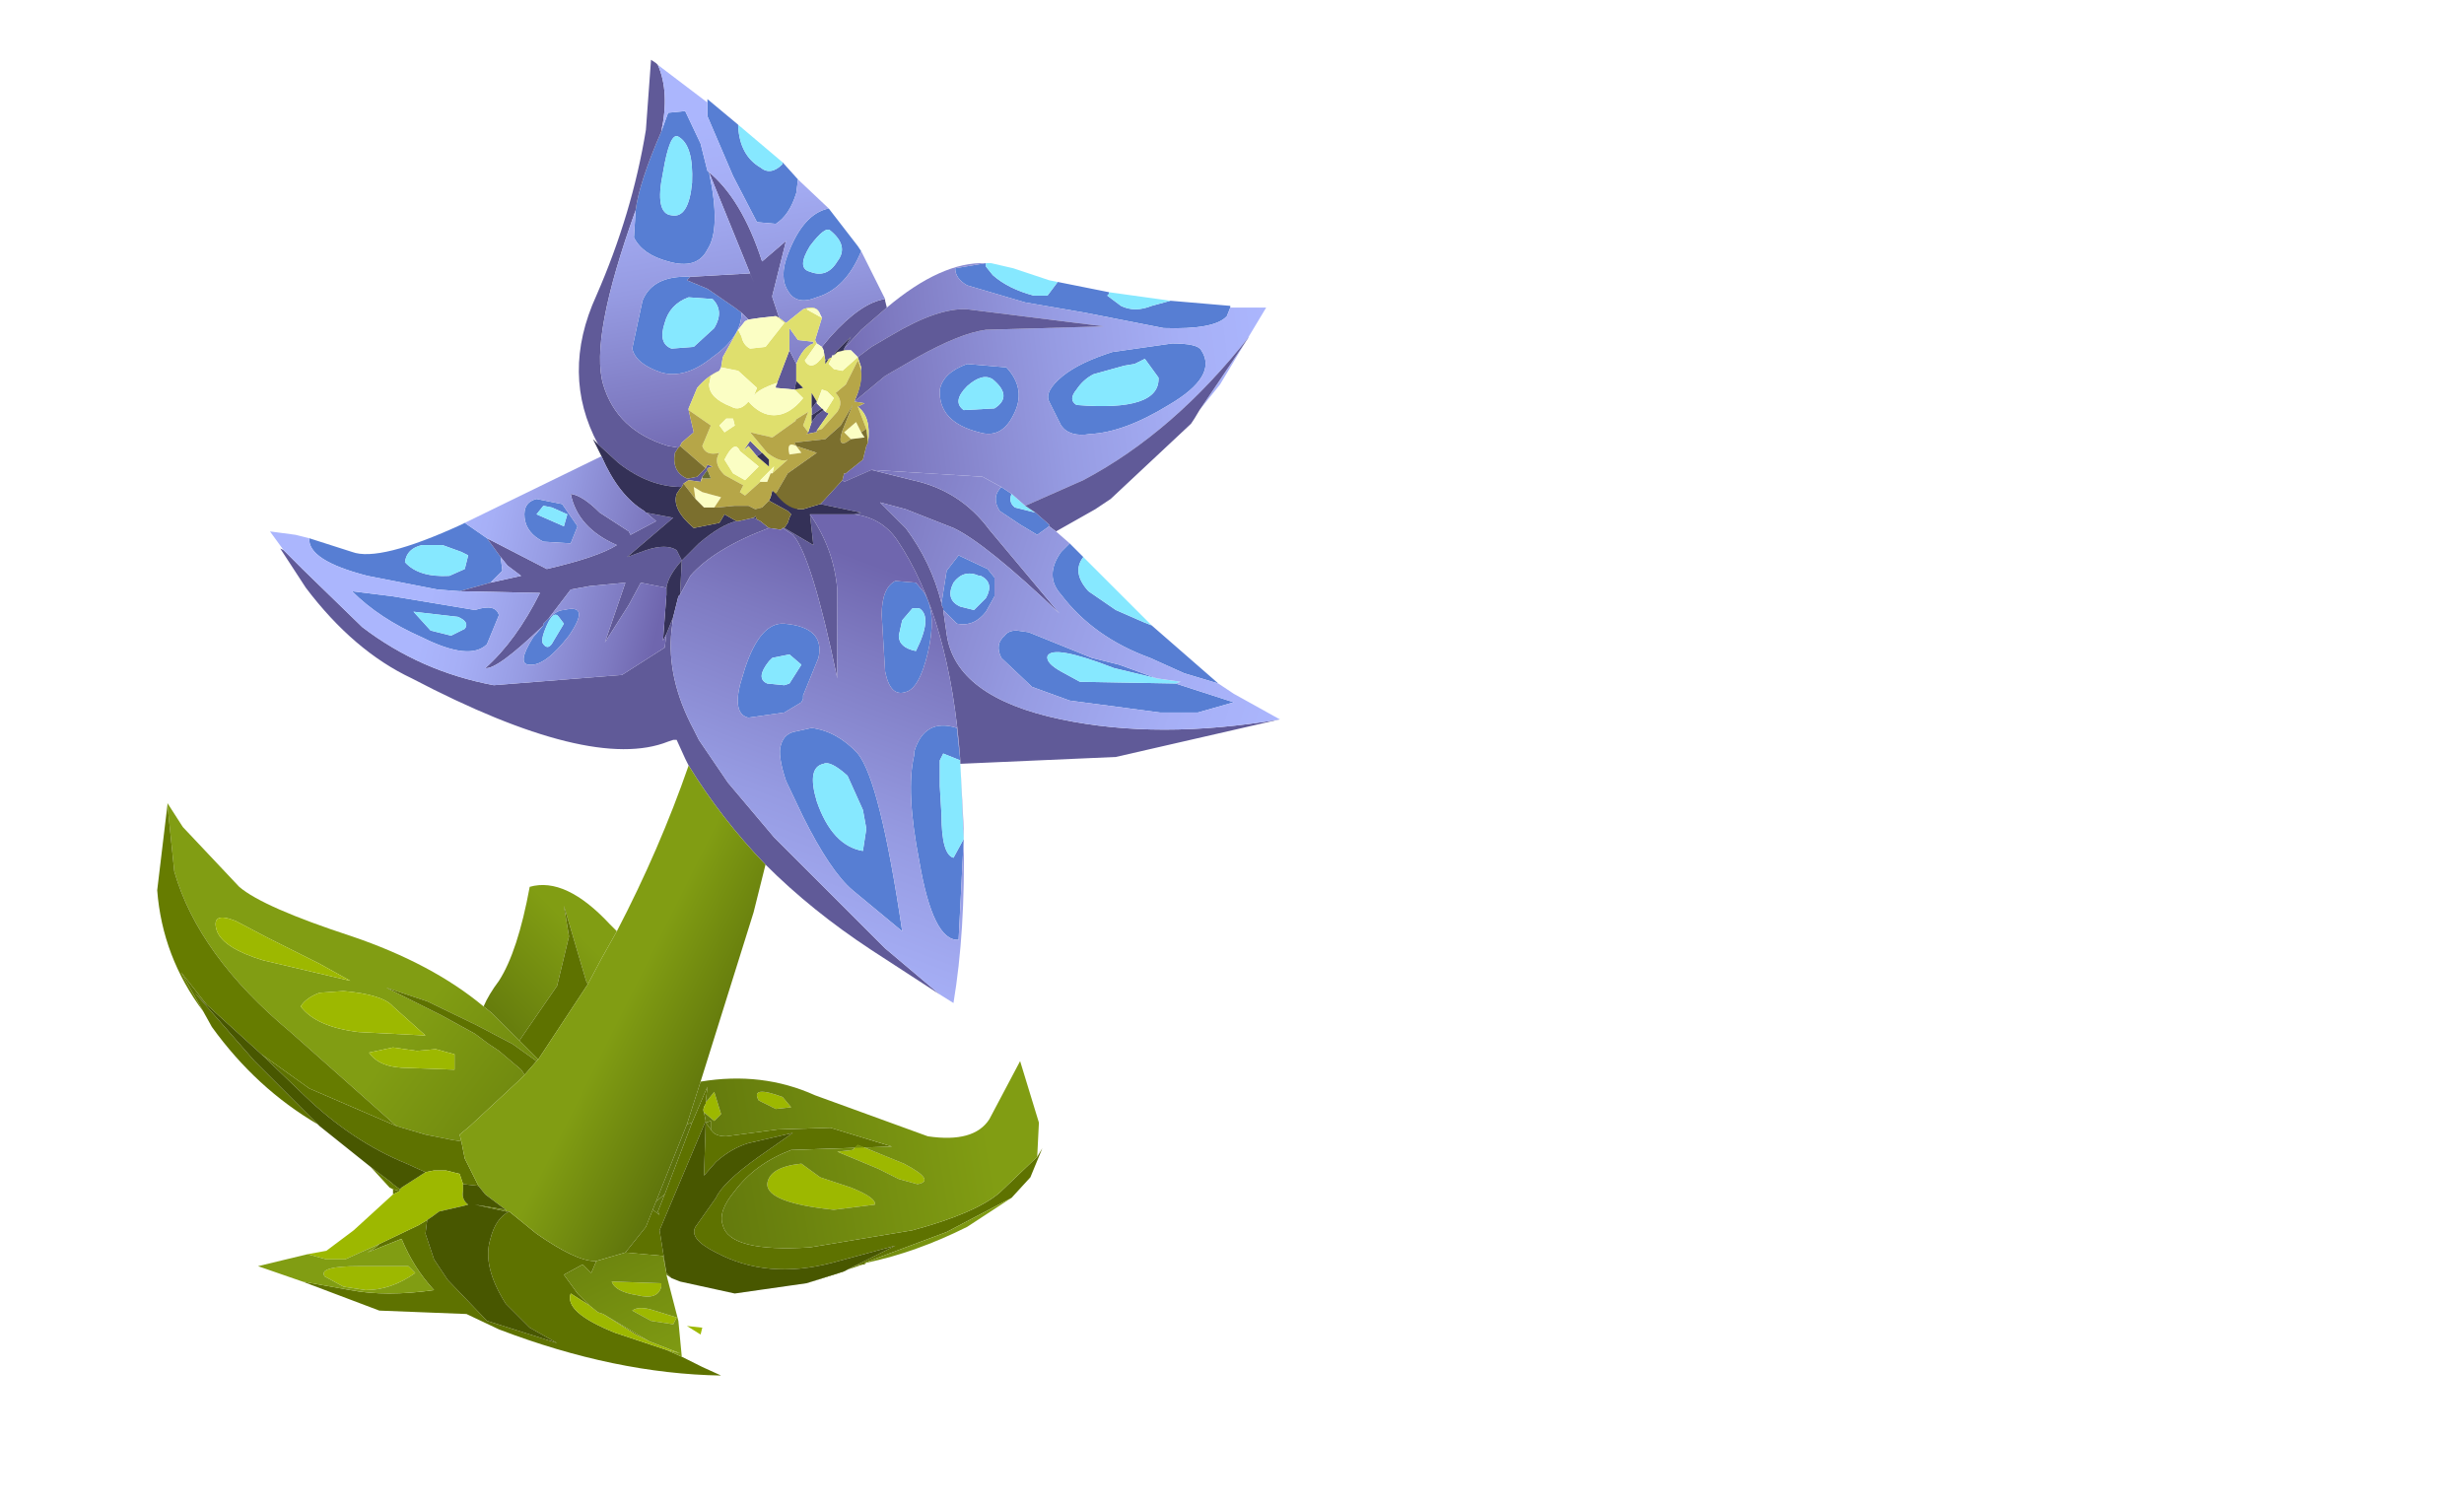 <?xml version="1.0" encoding="UTF-8" standalone="no"?>
<svg xmlns:xlink="http://www.w3.org/1999/xlink" height="44.05px" width="72.1px" xmlns="http://www.w3.org/2000/svg">
  <g transform="matrix(1.0, 0.0, 0.0, 1.0, 0.0, 0.0)">
    <use height="42.0" transform="matrix(1.0, 0.0, 0.0, 1.0, 0.0, 0.0)" width="42.0" xlink:href="#shape0"/>
  </g>
  <defs>
    <g id="shape0" transform="matrix(1.0, 0.0, 0.0, 1.0, 0.0, 0.0)">
      <path d="M32.45 8.55 L32.45 8.6 32.4 8.65 32.8 8.95 Q33.2 9.15 33.7 8.95 L34.25 8.8 36.0 8.95 36.0 9.0 35.9 9.25 Q35.55 9.65 34.05 9.6 L31.75 9.15 30.0 8.85 28.3 8.35 Q27.95 8.15 27.95 7.85 L28.85 7.7 28.85 7.8 29.05 8.05 Q29.5 8.45 30.25 8.65 L30.65 8.65 30.95 8.25 32.45 8.55 M32.0 10.95 Q31.7 11.1 31.5 11.4 31.25 11.7 31.5 11.85 33.95 12.05 33.9 11.05 L33.5 10.5 33.2 10.65 32.9 10.7 32.0 10.95 M31.1 11.0 Q31.6 10.6 32.55 10.3 L34.3 10.05 Q35.05 10.05 35.15 10.25 35.65 11.0 34.2 11.85 32.9 12.65 31.9 12.7 31.3 12.8 31.05 12.45 L30.7 11.75 Q30.55 11.45 31.1 11.0 M30.3 15.0 L30.7 15.35 30.7 15.4 30.35 15.65 29.85 15.35 29.25 14.95 Q29.0 14.55 29.3 14.25 L29.6 14.45 Q29.5 14.7 29.7 14.85 L30.3 15.0 M31.3 15.9 L31.7 16.3 Q31.35 16.75 31.85 17.3 L32.65 17.85 33.45 18.2 33.7 18.3 35.65 20.0 34.65 19.7 33.65 19.25 Q32.0 18.65 31.05 17.4 30.55 16.85 31.05 16.15 L31.3 15.9 M9.05 15.75 L10.3 16.15 Q11.1 16.45 13.5 15.35 L13.6 15.3 14.25 15.75 14.65 16.3 14.7 16.7 14.35 17.05 13.45 17.3 12.8 17.25 10.75 16.85 Q9.0 16.4 9.05 15.75 M20.7 3.0 L20.7 2.9 21.6 3.65 21.6 3.7 Q21.65 4.55 22.25 4.9 22.55 5.15 22.9 4.8 L22.9 4.75 23.35 5.25 23.3 5.65 Q23.1 6.3 22.7 6.55 L22.15 6.5 21.45 5.15 20.7 3.4 20.7 3.0 M24.25 6.1 L25.1 7.2 25.2 7.35 Q24.75 8.45 23.9 8.7 23.3 8.95 23.05 8.5 22.8 8.1 23.05 7.45 23.5 6.25 24.25 6.1 M20.7 5.0 L20.75 5.05 Q21.1 6.7 20.7 7.3 20.4 7.9 19.55 7.65 18.8 7.45 18.55 6.95 L18.6 6.15 Q18.7 5.35 19.35 3.85 L19.55 3.3 20.05 3.25 20.5 4.2 20.7 5.0 M20.2 8.1 L20.1 8.2 20.7 8.45 21.5 9.0 21.7 9.15 Q21.7 9.85 20.85 10.45 20.05 11.1 19.35 10.9 18.6 10.65 18.5 10.2 L18.8 8.8 Q19.1 8.05 20.2 8.1 M24.5 7.65 Q24.85 7.2 24.3 6.75 24.15 6.6 23.7 7.2 23.3 7.85 23.7 7.95 24.2 8.15 24.5 7.65 M20.3 10.15 L20.9 9.6 Q21.2 9.1 20.85 8.75 L20.15 8.7 Q19.6 8.9 19.45 9.45 19.25 10.05 19.65 10.2 L20.3 10.15 M29.45 10.75 Q30.05 11.4 29.65 12.15 29.3 12.85 28.65 12.65 27.45 12.35 27.5 11.4 27.6 10.9 28.3 10.65 L29.45 10.75 M28.3 11.3 Q27.85 11.75 28.2 12.0 L29.1 11.95 Q29.65 11.6 29.05 11.1 28.75 10.9 28.3 11.3 M27.05 17.35 L27.1 17.45 Q27.4 18.05 27.15 19.1 26.9 20.15 26.5 20.25 26.05 20.4 25.9 19.65 L25.8 18.0 Q25.8 17.2 26.2 17.0 L26.8 17.05 27.05 17.35 M27.6 17.85 L27.6 17.8 27.55 17.7 27.55 17.65 27.7 16.7 28.05 16.25 28.9 16.65 29.1 16.9 29.1 17.45 28.85 17.9 Q28.5 18.35 28.0 18.25 L27.6 17.85 M28.7 16.85 L28.65 16.85 Q28.2 16.65 27.9 17.05 27.65 17.55 28.1 17.75 L28.5 17.85 28.85 17.5 Q29.1 17.05 28.7 16.85 M26.9 17.8 L26.7 17.8 26.4 18.15 26.3 18.6 Q26.3 18.95 26.8 19.05 27.3 18.05 26.9 17.8 M34.4 20.0 L36.1 20.55 35.05 20.85 33.95 20.85 31.3 20.5 30.2 20.1 29.3 19.25 Q29.1 18.85 29.4 18.6 29.5 18.45 29.75 18.45 L30.1 18.5 31.95 19.25 32.75 19.45 33.85 19.85 32.6 19.55 Q30.8 18.85 30.65 19.2 30.6 19.4 31.05 19.65 L31.6 19.95 34.4 20.0 M22.95 20.05 L23.1 20.0 23.45 19.45 23.1 19.15 22.6 19.25 22.5 19.35 Q22.1 19.85 22.45 20.0 L22.95 20.05 M23.5 20.35 L23.5 20.45 23.45 20.55 22.95 20.85 21.9 21.0 Q21.45 20.9 21.65 20.05 L21.8 19.55 Q22.25 18.2 22.95 18.25 24.15 18.35 23.95 19.25 L23.5 20.35 M23.3 21.4 L23.75 21.3 Q24.5 21.4 25.1 22.05 25.75 22.85 26.4 27.25 L24.95 26.05 Q24.3 25.5 23.5 23.9 L23.0 22.85 Q22.75 22.1 22.85 21.8 22.95 21.45 23.3 21.4 M28.1 22.25 L27.6 22.05 27.5 22.25 27.5 23.0 27.55 23.85 Q27.55 25.0 27.9 25.1 L28.2 24.55 28.05 27.5 Q27.3 27.55 26.9 25.2 26.5 23.15 26.75 22.1 L26.75 22.0 Q27.05 21.0 28.0 21.3 L28.1 22.25 M25.25 23.7 L24.8 22.7 Q24.3 22.25 24.1 22.35 23.6 22.45 23.9 23.45 24.35 24.75 25.25 24.9 L25.35 24.25 25.25 23.7 M19.85 4.0 Q19.6 3.85 19.4 5.05 19.15 6.25 19.65 6.3 20.15 6.4 20.25 5.35 20.3 4.25 19.85 4.0 M15.9 18.3 L15.9 18.25 16.05 18.1 Q16.3 17.85 16.5 17.85 17.3 17.65 16.65 18.6 15.95 19.5 15.5 19.45 15.1 19.45 15.6 18.65 L15.9 18.3 M15.9 14.8 L15.7 15.05 16.5 15.4 16.6 15.05 16.15 14.85 15.9 14.8 M15.35 15.15 Q15.3 14.7 15.7 14.6 L16.45 14.75 16.9 15.4 16.7 15.9 15.9 15.85 Q15.4 15.6 15.35 15.15 M16.35 18.05 Q16.2 17.85 16.0 18.3 15.8 18.75 15.9 18.85 16.05 19.05 16.2 18.75 L16.5 18.25 16.35 18.05 M12.1 17.9 L12.6 18.45 13.2 18.6 13.6 18.4 Q13.75 18.2 13.4 18.05 L12.1 17.9 M12.35 15.95 Q11.9 16.05 11.85 16.45 12.25 16.9 13.15 16.85 L13.6 16.65 13.7 16.25 13.5 16.15 12.95 15.95 12.35 15.95 M10.3 17.3 L11.5 17.45 13.9 17.85 Q14.5 17.65 14.6 18.0 L14.25 18.85 Q13.75 19.35 12.35 18.65 11.1 18.1 10.3 17.3" fill="#577ed3" fill-rule="evenodd" stroke="none"/>
      <path d="M34.25 8.8 L33.7 8.95 Q33.2 9.15 32.8 8.95 L32.4 8.65 32.45 8.6 32.45 8.55 34.25 8.8 M30.95 8.25 L30.65 8.65 30.25 8.65 Q29.5 8.45 29.05 8.05 L28.85 7.8 28.85 7.7 29.0 7.7 29.65 7.85 30.7 8.2 30.95 8.25 M32.0 10.95 L32.9 10.7 33.2 10.65 33.5 10.5 33.9 11.05 Q33.95 12.05 31.5 11.85 31.25 11.7 31.5 11.4 31.7 11.1 32.0 10.95 M30.0 14.8 L30.3 15.0 29.7 14.85 Q29.5 14.7 29.6 14.45 L30.0 14.8 M31.7 16.3 L33.7 18.3 33.45 18.2 32.65 17.85 31.85 17.3 Q31.35 16.75 31.7 16.3 M21.6 3.65 L22.9 4.75 22.9 4.8 Q22.55 5.15 22.25 4.9 21.65 4.55 21.6 3.7 L21.6 3.65 M24.5 7.65 Q24.2 8.15 23.7 7.95 23.3 7.85 23.7 7.2 24.15 6.6 24.3 6.75 24.85 7.2 24.5 7.65 M20.3 10.15 L19.65 10.2 Q19.25 10.05 19.45 9.45 19.6 8.9 20.15 8.7 L20.85 8.75 Q21.2 9.1 20.9 9.6 L20.3 10.15 M28.3 11.3 Q28.75 10.9 29.05 11.1 29.65 11.6 29.1 11.95 L28.2 12.0 Q27.85 11.75 28.3 11.3 M26.9 17.8 Q27.3 18.05 26.8 19.05 26.3 18.95 26.3 18.6 L26.4 18.15 26.7 17.8 26.9 17.8 M28.7 16.85 Q29.1 17.05 28.85 17.5 L28.5 17.85 28.1 17.75 Q27.65 17.55 27.9 17.05 28.2 16.65 28.65 16.85 L28.7 16.85 M34.4 20.0 L31.6 19.95 31.05 19.65 Q30.6 19.4 30.65 19.2 30.8 18.85 32.6 19.55 L33.85 19.85 34.55 19.95 34.4 20.0 M22.95 20.05 L22.45 20.0 Q22.1 19.85 22.5 19.35 L22.6 19.25 23.1 19.15 23.45 19.45 23.1 20.0 22.95 20.05 M25.25 23.7 L25.35 24.25 25.25 24.9 Q24.35 24.75 23.9 23.45 23.6 22.45 24.1 22.35 24.3 22.25 24.8 22.7 L25.25 23.7 M28.2 24.55 L27.9 25.1 Q27.55 25.0 27.55 23.85 L27.5 23.0 27.5 22.25 27.6 22.05 28.1 22.25 28.1 22.35 28.2 24.55 M19.85 4.0 Q20.3 4.25 20.25 5.35 20.15 6.4 19.65 6.3 19.15 6.25 19.4 5.05 19.6 3.85 19.85 4.0 M15.9 14.8 L16.15 14.85 16.6 15.05 16.5 15.4 15.7 15.05 15.9 14.8 M16.35 18.05 L16.5 18.25 16.2 18.75 Q16.05 19.05 15.9 18.85 15.8 18.75 16.0 18.3 16.2 17.85 16.35 18.05 M12.35 15.95 L12.95 15.95 13.5 16.15 13.7 16.25 13.6 16.65 13.15 16.85 Q12.25 16.9 11.85 16.45 11.9 16.05 12.35 15.95 M12.1 17.9 L13.4 18.05 Q13.75 18.2 13.6 18.4 L13.2 18.6 12.6 18.45 12.1 17.9" fill="#86e8ff" fill-rule="evenodd" stroke="none"/>
      <path d="M28.85 7.7 L27.95 7.85 Q27.95 8.15 28.3 8.35 L30.0 8.85 31.75 9.15 34.05 9.6 Q35.55 9.65 35.9 9.25 L36.0 9.0 37.05 9.0 35.7 11.25 35.1 12.0 36.55 9.85 Q34.35 12.65 31.7 14.05 L30.0 14.8 29.6 14.45 29.3 14.25 28.75 13.95 25.5 13.75 24.7 14.1 24.65 14.05 24.7 13.85 24.75 13.85 25.25 13.45 25.35 13.05 25.4 12.95 Q25.5 12.2 25.1 11.9 L25.3 11.8 25.0 11.75 25.9 11.0 26.85 10.45 Q28.1 9.75 28.85 9.65 L32.3 9.55 28.3 9.05 Q27.45 9.0 26.1 9.8 L25.5 10.15 25.1 10.45 24.9 10.25 24.8 10.25 24.7 10.25 24.7 10.2 25.2 9.65 25.95 9.0 Q27.55 7.65 28.85 7.7 M31.1 11.0 Q30.55 11.45 30.7 11.75 L31.05 12.45 Q31.3 12.8 31.9 12.7 32.9 12.65 34.2 11.85 35.65 11.0 35.15 10.25 35.05 10.05 34.3 10.05 L32.55 10.3 Q31.6 10.6 31.1 11.0 M29.45 10.75 L28.3 10.65 Q27.6 10.9 27.5 11.4 27.45 12.35 28.65 12.65 29.3 12.85 29.65 12.15 30.05 11.4 29.45 10.75" fill="url(#gradient0)" fill-rule="evenodd" stroke="none"/>
      <path d="M35.1 12.0 L34.95 12.25 34.85 12.4 32.5 14.6 32.05 14.9 30.9 15.55 30.7 15.4 30.7 15.35 30.3 15.0 30.0 14.8 31.7 14.05 Q34.35 12.65 36.55 9.85 L35.1 12.0 M37.45 21.05 L32.65 22.15 28.1 22.35 28.1 22.25 Q27.8 18.1 26.25 15.8 25.8 15.15 25.0 15.05 L25.2 15.0 24.0 14.75 24.1 14.65 24.65 14.05 24.7 14.1 25.5 13.75 26.7 14.05 Q28.1 14.35 28.95 15.5 L31.0 17.95 Q28.85 15.9 27.9 15.45 L26.5 14.9 25.75 14.7 26.5 15.45 Q27.25 16.45 27.55 17.65 L27.55 17.7 27.6 17.8 27.6 17.85 27.7 18.55 Q27.95 20.4 31.05 21.05 33.9 21.65 37.45 21.05 M27.5 29.1 L25.5 27.8 Q23.75 26.65 22.4 25.3 21.1 23.95 20.15 22.4 L20.1 22.3 20.05 22.2 19.8 21.65 19.7 21.65 19.55 21.7 Q17.3 22.6 12.05 19.85 10.35 19.05 8.95 17.2 L8.2 16.05 8.3 16.1 8.85 16.65 10.6 18.35 Q12.3 19.65 14.45 20.05 L18.2 19.75 19.45 18.95 19.5 18.55 19.7 18.05 19.65 18.45 Q19.5 19.85 20.3 21.35 L20.45 21.65 21.3 22.9 22.65 24.5 25.9 27.75 27.5 29.1 M17.5 13.0 Q16.4 10.95 17.45 8.65 18.5 6.25 18.9 3.8 L19.05 1.75 19.2 1.85 19.25 1.9 Q19.6 2.7 19.35 3.85 18.7 5.35 18.6 6.15 17.25 9.9 17.65 11.25 18.05 12.6 19.55 13.05 L19.85 13.1 19.75 13.25 Q19.65 13.8 20.1 14.0 L20.15 14.0 20.4 13.95 20.65 13.7 20.7 13.6 20.85 13.65 20.7 13.7 20.7 13.75 20.55 13.95 20.5 14.1 20.15 14.05 20.0 14.15 19.95 14.25 Q19.0 14.25 18.1 13.55 L17.5 13.0 M25.9 8.75 L25.9 8.8 25.95 9.0 25.2 9.65 24.7 10.2 24.9 9.85 24.45 10.3 24.4 10.4 24.35 10.4 24.35 10.45 24.25 10.5 24.15 10.55 24.1 10.25 24.05 10.15 24.3 9.85 Q25.2 8.85 25.9 8.75 M20.75 5.05 L20.7 5.0 Q21.7 5.8 22.3 7.65 L23.0 7.05 22.6 8.65 22.6 8.7 22.8 9.3 22.7 9.25 22.25 9.3 21.9 9.35 21.7 9.15 21.5 9.0 20.7 8.45 20.1 8.2 20.2 8.1 21.95 8.0 22.05 8.25 20.75 5.05 M22.7 11.3 L23.1 10.25 23.3 10.65 23.3 10.7 23.3 11.15 23.25 11.4 22.7 11.35 22.7 11.3 M23.65 12.65 L23.75 12.35 23.9 12.15 24.1 12.0 24.15 12.05 24.25 12.1 23.9 12.6 23.9 12.65 23.85 12.65 23.6 12.7 23.65 12.65 M23.75 12.15 L23.75 11.95 23.9 11.75 23.9 11.8 24.05 11.95 23.75 12.15 M25.1 11.5 L25.2 10.75 25.1 10.45 25.5 10.15 26.1 9.8 Q27.45 9.0 28.3 9.05 L32.3 9.55 28.85 9.65 Q28.1 9.75 26.85 10.45 L25.9 11.0 25.0 11.75 25.1 11.5 M21.55 15.25 L21.6 15.25 22.05 15.15 22.15 15.2 22.25 15.25 22.5 15.45 Q20.9 16.05 20.2 16.85 L19.9 17.4 19.95 16.4 20.45 15.9 Q21.1 15.35 21.55 15.25 M22.9 15.45 L22.95 15.45 23.8 15.95 23.7 15.05 Q24.4 16.05 24.5 17.25 L24.5 19.85 Q23.75 16.25 23.2 15.65 L22.9 15.45 M22.3 13.25 L22.15 13.35 21.9 13.05 21.75 13.2 21.95 12.9 22.3 13.25 M18.85 14.95 L18.9 15.0 19.7 15.15 18.35 16.3 18.9 16.1 Q19.5 15.9 19.8 16.1 L19.95 16.4 Q19.55 16.85 19.5 17.2 L18.75 17.05 18.4 17.7 17.7 18.8 18.3 17.05 17.25 17.15 16.7 17.25 16.05 18.1 15.9 18.25 15.9 18.3 Q14.55 19.6 14.2 19.55 15.1 18.75 15.8 17.35 L13.45 17.3 14.35 17.05 15.25 16.85 14.85 16.55 14.65 16.3 14.25 15.75 16.0 16.65 Q17.5 16.3 18.05 15.95 16.9 15.45 16.7 14.45 17.05 14.5 17.55 15.0 L18.4 15.55 18.45 15.65 19.2 15.25 18.85 14.95" fill="#605a98" fill-rule="evenodd" stroke="none"/>
      <path d="M19.25 1.9 L20.7 3.0 20.7 3.4 21.45 5.15 22.15 6.5 22.7 6.55 Q23.1 6.3 23.3 5.65 L23.35 5.25 24.25 6.1 Q23.5 6.25 23.05 7.45 22.8 8.1 23.05 8.5 23.3 8.95 23.9 8.7 24.75 8.45 25.2 7.35 L25.9 8.75 Q25.2 8.85 24.3 9.85 L24.05 10.15 23.9 10.05 23.85 9.95 24.05 9.3 24.0 9.2 Q23.9 8.9 23.5 9.05 L23.0 9.45 22.8 9.3 22.6 8.7 22.6 8.65 23.0 7.05 22.3 7.65 Q21.7 5.8 20.7 5.0 L20.5 4.2 20.05 3.25 19.55 3.3 19.35 3.85 Q19.6 2.7 19.25 1.9 M18.6 6.15 L18.55 6.95 Q18.8 7.45 19.55 7.65 20.4 7.9 20.7 7.3 21.1 6.7 20.75 5.05 L22.05 8.25 21.95 8.0 20.2 8.1 Q19.1 8.05 18.8 8.8 L18.5 10.2 Q18.6 10.65 19.35 10.9 20.05 11.1 20.85 10.45 21.7 9.85 21.7 9.15 L21.9 9.35 21.8 9.4 21.6 9.65 21.15 10.45 21.1 10.75 21.05 10.85 Q20.7 11.0 20.4 11.35 L20.15 11.95 20.15 12.0 20.3 12.65 19.95 12.95 19.9 13.05 19.85 13.1 19.55 13.05 Q18.05 12.6 17.65 11.25 17.25 9.9 18.6 6.15 M23.1 10.25 L23.1 9.6 23.35 9.95 23.8 10.0 23.8 10.05 Q23.5 10.15 23.3 10.65 L23.1 10.25" fill="url(#gradient1)" fill-rule="evenodd" stroke="none"/>
      <path d="M22.7 9.25 L22.8 9.3 23.0 9.45 23.5 9.05 Q23.9 8.9 24.0 9.2 23.9 8.95 23.6 9.05 L24.05 9.3 23.85 9.95 23.9 10.05 23.55 10.55 Q23.75 10.9 24.1 10.4 L24.1 10.25 24.15 10.55 24.15 10.65 24.25 10.5 24.35 10.45 24.25 10.65 24.4 10.8 24.65 10.85 25.1 10.45 25.2 10.75 25.1 11.5 Q25.3 10.95 25.1 10.55 L24.75 11.25 24.45 11.5 Q24.7 11.75 24.5 12.05 L24.05 12.55 23.9 12.6 24.25 12.1 24.15 12.05 24.4 11.65 24.2 11.45 24.05 11.4 23.9 11.8 23.9 11.75 23.75 11.5 23.75 11.95 23.75 12.15 23.75 12.35 23.65 12.65 23.5 12.45 23.65 12.05 23.25 12.3 23.3 12.3 22.6 12.8 21.95 12.65 22.45 13.25 Q22.85 13.55 23.05 13.45 L22.6 13.85 22.65 13.65 22.25 14.05 22.25 14.1 21.8 14.5 21.65 14.4 21.75 14.2 21.2 13.9 Q20.85 13.55 21.05 13.25 20.65 13.35 20.55 13.05 L20.8 12.45 20.15 12.0 20.15 11.95 20.4 11.35 Q20.7 11.0 21.05 10.85 L20.8 11.0 20.75 11.25 Q20.75 11.65 21.4 11.9 21.65 12.05 21.9 11.75 22.25 12.15 22.65 12.15 23.1 12.15 23.5 11.65 L23.25 11.4 23.5 11.35 23.3 11.15 23.3 10.7 23.3 10.65 Q23.5 10.15 23.8 10.05 L23.8 10.0 23.35 9.95 23.1 9.6 23.1 10.25 22.7 11.3 22.75 11.2 Q22.15 11.4 22.05 11.6 L22.15 11.35 21.6 10.85 21.1 10.75 21.15 10.45 21.6 9.65 21.7 9.85 Q21.75 10.1 21.95 10.2 L22.4 10.15 22.95 9.45 22.7 9.25 M21.25 12.25 L21.05 12.45 21.2 12.65 21.5 12.45 21.45 12.25 21.25 12.25 M24.8 10.25 L24.55 10.3 24.4 10.4 24.5 10.3 24.7 10.25 24.8 10.25 M25.1 11.9 Q25.5 12.2 25.4 12.95 L25.35 12.55 25.1 11.9 M22.7 14.45 Q23.0 14.85 23.35 14.9 L22.6 14.35 22.7 14.45 M22.3 13.25 L21.95 12.9 21.75 13.2 21.9 13.05 22.15 13.35 22.5 13.65 22.5 13.45 22.3 13.25 M21.65 13.2 Q21.5 12.85 21.2 13.45 L21.45 13.85 21.8 14.05 22.2 13.65 21.65 13.2 M20.55 14.0 L20.5 14.1 20.55 13.95 20.55 14.0" fill="#dfdf6d" fill-rule="evenodd" stroke="none"/>
      <path d="M21.9 9.35 L22.25 9.3 22.7 9.25 22.95 9.45 22.4 10.15 21.95 10.2 Q21.75 10.1 21.7 9.85 L21.6 9.65 21.8 9.4 21.9 9.35 M24.05 9.3 L23.6 9.05 Q23.9 8.95 24.0 9.2 L24.05 9.3 M21.1 10.75 L21.6 10.85 22.15 11.35 22.05 11.6 Q22.15 11.4 22.75 11.2 L22.7 11.3 22.7 11.35 23.25 11.4 23.5 11.65 Q23.1 12.15 22.65 12.15 22.25 12.15 21.9 11.75 21.65 12.05 21.4 11.9 20.75 11.65 20.75 11.25 L20.8 11.0 21.05 10.85 21.1 10.75 M22.25 14.1 L22.25 14.05 22.65 13.65 22.6 13.85 22.55 13.85 22.45 14.1 22.25 14.1 M23.9 11.8 L24.05 11.4 24.2 11.45 24.4 11.65 24.15 12.05 24.1 12.0 24.05 11.95 23.9 11.8 M25.1 10.45 L24.65 10.85 24.4 10.8 24.25 10.65 24.35 10.45 24.35 10.4 24.4 10.4 24.55 10.3 24.8 10.25 24.9 10.25 25.1 10.45 M24.1 10.25 L24.1 10.4 Q23.75 10.9 23.55 10.55 L23.9 10.05 24.05 10.15 24.1 10.25 M21.25 12.25 L21.45 12.25 21.5 12.45 21.2 12.65 21.05 12.45 21.25 12.25 M25.2 12.65 L25.3 12.8 24.9 12.85 24.7 12.65 25.05 12.35 25.2 12.65 M23.3 13.05 L23.45 13.25 23.1 13.3 Q23.0 12.9 23.3 13.05 M20.9 14.85 L20.6 14.85 20.35 14.6 20.3 14.25 20.55 14.4 21.1 14.55 20.9 14.85 M21.65 13.2 L22.2 13.65 21.8 14.05 21.45 13.85 21.2 13.45 Q21.5 12.85 21.65 13.2" fill="#fbfec4" fill-rule="evenodd" stroke="none"/>
      <path d="M17.6 13.35 L17.35 12.85 17.5 13.0 18.1 13.55 Q19.0 14.25 19.95 14.25 L19.9 14.3 19.8 14.45 Q19.65 14.9 20.3 15.45 L21.05 15.3 21.2 15.05 21.55 15.25 Q21.1 15.35 20.45 15.9 L19.95 16.4 19.9 17.4 19.85 17.45 19.7 18.05 19.5 18.55 19.4 18.75 19.5 17.4 19.5 17.2 Q19.55 16.85 19.95 16.4 L19.8 16.1 Q19.5 15.9 18.9 16.1 L18.35 16.3 19.7 15.15 18.9 15.0 18.85 14.95 Q18.1 14.5 17.6 13.35 M23.3 11.15 L23.5 11.35 23.25 11.4 23.3 11.15 M23.75 12.35 L23.75 12.15 24.05 11.95 24.1 12.0 23.9 12.15 23.75 12.35 M23.75 11.95 L23.75 11.5 23.9 11.75 23.75 11.95 M24.25 10.5 L24.15 10.65 24.15 10.55 24.25 10.5 M24.7 10.25 L24.5 10.3 24.4 10.4 24.45 10.3 24.9 9.85 24.7 10.2 24.7 10.25 M23.35 14.9 L23.5 14.9 24.0 14.75 25.2 15.0 25.0 15.05 23.7 15.05 23.8 15.95 22.95 15.45 23.05 15.3 23.1 15.15 23.15 15.05 23.05 14.95 22.5 14.65 22.55 14.55 22.6 14.35 23.35 14.9 M22.05 15.15 L22.1 15.1 22.15 15.2 22.05 15.15 M22.15 13.35 L22.3 13.25 22.5 13.45 22.5 13.65 22.15 13.35" fill="#343157" fill-rule="evenodd" stroke="none"/>
      <path d="M20.15 12.0 L20.8 12.45 20.55 13.05 Q20.65 13.35 21.05 13.25 20.85 13.55 21.2 13.9 L21.75 14.2 21.65 14.4 21.8 14.5 22.25 14.1 22.45 14.1 22.55 13.85 22.6 13.85 23.05 13.45 Q22.85 13.55 22.45 13.25 L21.95 12.65 22.6 12.8 23.3 12.3 23.25 12.3 23.65 12.05 23.5 12.45 23.65 12.65 23.6 12.7 23.85 12.65 23.9 12.65 23.9 12.6 24.05 12.55 24.5 12.05 Q24.7 11.75 24.45 11.5 L24.75 11.25 25.1 10.55 Q25.3 10.95 25.1 11.5 L25.0 11.75 25.3 11.8 25.1 11.9 25.35 12.55 25.2 12.65 25.05 12.35 24.7 12.65 24.9 12.85 24.75 12.95 Q24.5 13.05 24.65 12.6 L24.95 11.85 24.6 12.45 24.15 12.85 23.25 12.95 23.3 13.05 23.9 13.25 23.05 13.85 22.7 14.45 22.6 14.35 22.55 14.55 22.5 14.65 22.3 14.85 22.1 14.9 21.9 14.8 21.5 14.8 21.0 14.85 20.9 14.85 21.1 14.55 20.55 14.4 20.3 14.25 20.35 14.6 20.0 14.15 20.15 14.05 20.5 14.1 20.55 14.0 20.8 14.0 20.7 13.75 20.7 13.7 20.85 13.65 20.7 13.6 20.65 13.7 19.9 13.05 19.95 12.95 20.3 12.65 20.15 12.0 M23.3 13.05 Q23.0 12.9 23.1 13.3 L23.45 13.25 23.3 13.05" fill="#b6a648" fill-rule="evenodd" stroke="none"/>
      <path d="M30.7 15.4 L30.9 15.55 31.3 15.9 31.05 16.15 Q30.55 16.85 31.05 17.4 32.0 18.65 33.65 19.25 L34.65 19.7 35.65 20.0 36.1 20.3 37.45 21.05 Q33.9 21.65 31.05 21.05 27.95 20.4 27.7 18.55 L27.6 17.85 28.0 18.25 Q28.5 18.35 28.85 17.9 L29.1 17.45 29.1 16.9 28.9 16.65 28.05 16.25 27.7 16.7 27.55 17.65 Q27.25 16.45 26.5 15.45 L25.75 14.7 26.5 14.9 27.9 15.45 Q28.85 15.9 31.0 17.95 L28.95 15.5 Q28.1 14.35 26.7 14.05 L25.5 13.75 28.75 13.95 29.3 14.25 Q29.0 14.55 29.25 14.95 L29.85 15.35 30.35 15.65 30.7 15.4 M33.85 19.85 L32.75 19.45 31.95 19.25 30.1 18.5 29.75 18.45 Q29.5 18.45 29.4 18.6 29.1 18.85 29.3 19.25 L30.2 20.1 31.3 20.5 33.95 20.85 35.05 20.85 36.1 20.55 34.4 20.0 34.55 19.95 33.85 19.85" fill="url(#gradient2)" fill-rule="evenodd" stroke="none"/>
      <path d="M25.4 12.95 L25.35 13.05 25.25 13.45 24.75 13.85 24.7 13.85 24.65 14.05 24.1 14.65 24.0 14.75 23.5 14.9 23.35 14.9 Q23.0 14.85 22.7 14.45 L23.05 13.85 23.9 13.25 23.3 13.05 23.25 12.95 24.15 12.85 24.6 12.45 24.95 11.85 24.65 12.6 Q24.5 13.05 24.75 12.95 L24.9 12.85 25.3 12.8 25.2 12.65 25.35 12.55 25.4 12.95 M22.5 14.65 L23.05 14.95 23.15 15.05 23.1 15.15 23.05 15.3 22.95 15.45 22.9 15.45 22.85 15.5 22.5 15.45 22.25 15.25 22.15 15.2 22.1 15.1 22.05 15.15 21.6 15.25 21.55 15.25 21.2 15.05 21.05 15.3 20.3 15.45 Q19.65 14.9 19.8 14.45 L19.9 14.3 19.95 14.25 20.0 14.15 20.35 14.6 20.6 14.85 20.9 14.85 21.0 14.85 21.5 14.8 21.9 14.8 22.1 14.9 22.3 14.85 22.5 14.65 M20.65 13.7 L20.4 13.95 20.15 14.0 20.1 14.0 Q19.65 13.8 19.75 13.25 L19.85 13.1 19.9 13.05 20.65 13.7" fill="#7b6f2e" fill-rule="evenodd" stroke="none"/>
      <path d="M28.1 22.35 L28.2 24.25 28.2 24.55 Q28.25 27.25 27.9 29.35 L27.5 29.1 25.9 27.75 22.65 24.5 21.3 22.9 20.45 21.65 20.3 21.35 Q19.5 19.85 19.65 18.45 L19.7 18.05 19.85 17.45 19.9 17.4 20.2 16.85 Q20.9 16.05 22.5 15.45 L22.85 15.5 22.9 15.45 23.2 15.65 Q23.75 16.25 24.5 19.85 L24.5 17.25 Q24.4 16.05 23.7 15.05 L25.0 15.05 Q25.8 15.15 26.25 15.8 27.8 18.1 28.1 22.25 L28.0 21.3 Q27.05 21.0 26.75 22.0 L26.75 22.1 Q26.5 23.15 26.9 25.2 27.3 27.55 28.05 27.5 L28.2 24.55 28.1 22.35 M27.05 17.35 L26.8 17.05 26.2 17.0 Q25.8 17.2 25.8 18.0 L25.9 19.65 Q26.05 20.4 26.5 20.25 26.9 20.15 27.15 19.1 27.4 18.05 27.1 17.45 L27.05 17.35 M23.3 21.4 Q22.95 21.45 22.85 21.8 22.75 22.1 23.0 22.85 L23.5 23.9 Q24.3 25.5 24.95 26.05 L26.4 27.25 Q25.75 22.85 25.1 22.05 24.5 21.4 23.75 21.3 L23.3 21.4 M23.5 20.35 L23.95 19.25 Q24.15 18.35 22.95 18.25 22.25 18.2 21.8 19.55 L21.65 20.05 Q21.45 20.9 21.9 21.0 L22.95 20.85 23.45 20.55 23.5 20.45 23.5 20.35" fill="url(#gradient3)" fill-rule="evenodd" stroke="none"/>
      <path d="M20.7 13.75 L20.8 14.0 20.55 14.0 20.55 13.95 20.7 13.75" fill="#6a6e32" fill-rule="evenodd" stroke="none"/>
      <path d="M8.3 16.1 L7.9 15.55 8.65 15.65 9.05 15.75 Q9.0 16.4 10.75 16.85 L12.8 17.25 13.45 17.3 15.8 17.35 Q15.1 18.75 14.2 19.55 14.55 19.6 15.9 18.3 L15.6 18.65 Q15.1 19.45 15.5 19.45 15.95 19.5 16.65 18.6 17.3 17.65 16.5 17.85 16.3 17.85 16.05 18.1 L16.7 17.25 17.25 17.15 18.3 17.05 17.7 18.8 18.4 17.7 18.75 17.05 19.5 17.2 19.5 17.4 19.4 18.75 19.5 18.55 19.45 18.95 18.2 19.75 14.45 20.05 Q12.3 19.65 10.6 18.35 L8.85 16.65 8.3 16.1 M13.6 15.3 L17.6 13.35 Q18.1 14.5 18.85 14.95 L19.2 15.25 18.45 15.65 18.4 15.55 17.55 15.0 Q17.05 14.5 16.7 14.45 16.9 15.45 18.05 15.95 17.5 16.3 16.0 16.65 L14.25 15.75 13.6 15.3 M14.65 16.3 L14.85 16.55 15.25 16.85 14.35 17.05 14.7 16.7 14.65 16.3 M15.35 15.15 Q15.4 15.6 15.9 15.85 L16.7 15.9 16.9 15.4 16.45 14.75 15.7 14.6 Q15.3 14.7 15.35 15.15 M10.3 17.3 Q11.1 18.1 12.35 18.65 13.75 19.35 14.25 18.85 L14.6 18.0 Q14.5 17.65 13.9 17.85 L11.5 17.45 10.3 17.3" fill="url(#gradient4)" fill-rule="evenodd" stroke="none"/>
      <path d="M4.9 23.55 L4.9 23.5 5.35 24.2 7.0 25.95 Q7.7 26.55 10.3 27.4 12.65 28.2 14.15 29.45 L14.4 29.65 15.2 30.45 15.75 31.0 15.7 31.05 15.0 30.55 13.95 30.0 12.5 29.3 11.3 28.9 12.9 29.7 13.9 30.25 14.3 30.55 14.6 30.75 15.25 31.3 15.35 31.45 15.15 31.65 13.75 32.95 13.45 33.2 13.5 33.4 13.2 33.35 12.45 33.2 11.6 32.95 8.5 30.2 Q5.8 27.95 5.1 25.5 L4.9 23.55 M10.8 30.8 Q11.1 31.25 11.95 31.25 L13.3 31.3 13.3 30.85 12.75 30.7 12.2 30.75 11.5 30.65 10.8 30.8 M11.5 29.45 Q11.2 29.1 10.05 29.0 L9.35 29.05 Q8.95 29.2 8.8 29.45 9.25 30.05 10.5 30.2 L12.45 30.3 11.5 29.45 M14.8 35.4 L14.8 35.45 13.9 35.25 14.8 35.4 M6.35 27.25 Q6.55 27.75 7.7 28.1 L10.25 28.7 9.35 28.2 8.65 27.85 7.85 27.45 6.9 26.95 Q6.15 26.65 6.35 27.25" fill="url(#gradient5)" fill-rule="evenodd" stroke="none"/>
      <path d="M14.15 29.45 Q14.3 29.1 14.6 28.7 15.15 27.85 15.5 25.95 16.55 25.65 17.85 27.05 L18.05 27.25 17.6 28.05 17.2 28.8 17.15 28.7 16.5 26.5 16.65 27.4 16.3 28.85 15.3 30.3 15.2 30.45 14.4 29.65 14.15 29.45" fill="url(#gradient6)" fill-rule="evenodd" stroke="none"/>
      <path d="M30.35 33.85 L30.5 33.6 30.15 34.45 29.6 35.05 27.7 36.05 25.3 36.95 25.3 37.0 25.25 37.0 25.2 37.0 25.0 37.05 26.2 36.45 24.35 36.95 Q22.45 37.45 20.95 36.65 20.15 36.25 20.35 35.9 L20.95 35.05 Q21.15 34.6 22.2 33.85 L23.2 33.15 21.9 33.45 Q21.4 33.6 20.95 34.0 L20.6 34.4 20.65 32.85 20.8 33.05 Q20.9 33.25 21.25 33.25 L22.75 33.05 24.3 33.0 26.1 33.55 23.15 33.65 Q22.1 34.05 21.5 34.85 21.0 35.45 21.15 35.85 21.35 36.65 23.7 36.5 L26.7 36.0 Q28.55 35.5 29.25 34.9 L30.35 33.85 M19.65 37.4 L19.5 37.3 19.5 37.25 19.65 37.4 M19.95 39.7 L20.55 40.0 21.1 40.25 Q18.0 40.2 14.6 38.9 L13.65 38.45 11.1 38.35 8.85 37.5 10.25 37.75 Q11.3 37.95 12.7 37.75 12.1 37.1 11.75 36.25 L10.75 36.65 Q10.95 36.55 11.1 36.4 L12.25 35.85 12.5 35.7 12.45 36.1 12.7 36.85 13.1 37.45 14.25 38.65 16.3 39.3 15.5 38.85 14.8 38.15 Q14.1 37.05 14.35 36.25 14.5 35.65 14.9 35.45 L15.7 36.1 Q16.85 36.9 17.4 36.9 L17.45 36.9 17.3 37.25 17.05 37.0 16.5 37.3 16.9 37.85 17.25 38.2 16.7 37.85 Q16.5 38.4 18.0 39.0 L19.5 39.5 19.95 39.7 M11.5 34.95 L11.5 34.8 11.7 34.85 11.5 34.95 M9.3 32.9 Q7.5 31.85 6.2 30.05 L5.95 29.6 5.3 28.45 6.05 29.4 5.7 29.05 7.45 31.05 9.3 32.9 M15.2 30.45 L15.3 30.3 16.3 28.85 16.65 27.4 16.5 26.5 17.15 28.7 17.2 28.8 15.75 31.0 15.2 30.45 M15.35 31.45 L15.25 31.3 14.6 30.75 14.3 30.55 13.9 30.25 12.9 29.7 11.3 28.9 12.5 29.3 13.95 30.0 15.0 30.55 15.7 31.05 15.35 31.45 M13.5 33.4 L13.6 33.9 14.0 34.7 13.55 34.65 13.45 34.35 13.05 34.25 12.7 34.25 12.45 34.3 11.9 34.05 Q10.3 33.4 8.9 32.05 L7.65 30.85 9.05 31.85 11.6 32.95 12.45 33.2 13.2 33.35 13.5 33.4 M18.3 36.65 L18.9 35.9 19.1 35.4 19.3 35.55 19.25 35.45 19.45 34.95 20.25 32.85 20.7 31.8 20.65 32.25 20.65 32.3 Q20.55 32.45 20.6 32.55 L20.65 32.8 19.3 36.0 19.5 37.25 19.4 36.75 18.3 36.65 M19.0 39.25 L18.6 39.05 17.65 38.45 19.0 39.25" fill="#5e7200" fill-rule="evenodd" stroke="none"/>
      <path d="M22.4 25.3 L22.05 26.7 20.5 31.65 20.1 32.9 19.2 35.15 19.1 35.4 18.9 35.9 18.3 36.65 17.45 36.9 17.4 36.9 Q16.85 36.9 15.7 36.1 L14.9 35.45 14.8 35.45 14.8 35.4 14.2 34.95 14.0 34.7 13.6 33.9 13.5 33.4 13.45 33.2 13.75 32.95 15.15 31.65 15.35 31.45 15.7 31.05 15.75 31.0 17.2 28.8 17.6 28.05 18.05 27.25 Q19.3 24.85 20.15 22.4 21.1 23.95 22.4 25.3" fill="url(#gradient7)" fill-rule="evenodd" stroke="none"/>
      <path d="M9.0 36.7 L9.55 36.6 10.35 36.0 11.5 34.95 11.7 34.85 11.7 34.8 11.75 34.75 12.45 34.3 12.7 34.25 13.05 34.25 13.45 34.35 13.55 34.65 13.55 34.85 Q13.5 35.1 13.7 35.25 L13.5 35.3 12.85 35.45 Q12.65 35.6 12.5 35.7 L12.25 35.85 11.1 36.4 10.1 36.85 9.55 36.85 9.0 36.7 M11.5 29.45 L12.45 30.3 10.5 30.2 Q9.25 30.05 8.8 29.45 8.95 29.2 9.35 29.05 L10.05 29.0 Q11.2 29.1 11.5 29.45 M10.8 30.8 L11.5 30.65 12.2 30.75 12.75 30.7 13.3 30.85 13.3 31.3 11.95 31.25 Q11.1 31.25 10.8 30.8 M10.5 37.05 L11.95 37.05 12.15 37.25 Q11.45 37.75 10.7 37.75 L10.05 37.65 9.5 37.35 Q9.3 37.05 10.5 37.05 M20.6 32.55 Q20.55 32.45 20.65 32.3 L20.65 32.25 20.7 32.2 20.9 31.95 21.1 32.6 20.9 32.8 20.6 32.55 M6.35 27.25 Q6.15 26.65 6.9 26.95 L7.85 27.45 8.65 27.85 9.35 28.2 10.25 28.7 7.7 28.1 Q6.55 27.75 6.35 27.25 M19.35 37.55 L19.35 37.65 Q19.25 38.05 18.65 37.9 18.0 37.8 17.9 37.5 L19.35 37.55 M19.15 38.35 L19.8 38.55 19.7 38.75 19.05 38.65 18.5 38.35 Q18.7 38.2 19.15 38.35 M19.5 39.5 L18.0 39.0 Q16.5 38.4 16.7 37.85 L17.25 38.2 17.5 38.4 17.65 38.45 18.6 39.05 19.0 39.25 19.9 39.6 19.5 39.5 M24.95 33.65 L25.1 33.5 26.45 34.05 Q27.4 34.55 26.85 34.65 L26.3 34.5 25.7 34.2 24.5 33.7 24.95 33.65 M22.9 32.1 L23.15 32.4 22.7 32.45 22.2 32.2 Q21.95 31.75 22.9 32.1 M24.0 34.45 L24.9 34.75 Q25.65 35.05 25.6 35.25 L24.4 35.4 Q22.45 35.2 22.45 34.65 22.5 34.15 23.45 34.05 L24.0 34.45 M20.55 38.85 L20.5 39.05 20.1 38.8 20.55 38.85" fill="#9db800" fill-rule="evenodd" stroke="none"/>
      <path d="M25.35 36.95 L25.3 37.0 25.3 36.95 25.35 36.95 M25.25 37.0 L23.6 37.55 24.55 37.25 24.7 37.2 25.0 37.05 25.2 37.0 25.25 37.0 M11.5 34.8 L11.4 34.75 10.85 34.15 11.45 34.6 11.5 34.65 11.7 34.8 11.7 34.85 11.5 34.8 M5.95 29.6 Q4.75 28.0 4.6 26.05 L4.9 23.55 5.1 25.5 Q5.8 27.95 8.5 30.2 L11.6 32.95 9.05 31.85 7.65 30.85 6.05 29.4 5.3 28.45 5.95 29.6" fill="#667c00" fill-rule="evenodd" stroke="none"/>
      <path d="M23.6 37.55 L21.5 37.85 19.9 37.5 19.65 37.4 19.5 37.25 19.3 36.0 20.65 32.8 20.65 32.85 20.6 34.4 20.95 34.0 Q21.4 33.6 21.9 33.45 L23.2 33.15 22.2 33.85 Q21.15 34.6 20.95 35.05 L20.35 35.9 Q20.15 36.25 20.95 36.65 22.45 37.45 24.35 36.95 L26.2 36.45 25.0 37.05 24.7 37.2 24.55 37.25 23.6 37.55 M10.85 34.15 L9.35 32.95 9.3 32.9 7.45 31.05 5.7 29.05 6.05 29.4 7.65 30.85 8.9 32.05 Q10.3 33.4 11.9 34.05 L12.45 34.3 11.75 34.75 11.7 34.8 11.5 34.65 11.45 34.6 10.85 34.15 M14.0 34.7 L14.2 34.95 14.8 35.4 13.9 35.25 14.8 35.45 14.9 35.45 Q14.5 35.65 14.35 36.25 14.1 37.05 14.8 38.15 L15.5 38.85 16.3 39.3 14.25 38.65 13.1 37.45 12.7 36.85 12.45 36.1 12.5 35.7 Q12.65 35.6 12.85 35.45 L13.5 35.3 13.7 35.25 Q13.5 35.1 13.55 34.85 L13.55 34.65 14.0 34.7" fill="#485700" fill-rule="evenodd" stroke="none"/>
      <path d="M8.85 37.5 L7.55 37.05 9.0 36.7 9.55 36.85 10.1 36.85 11.1 36.4 Q10.95 36.55 10.75 36.65 L11.75 36.25 Q12.1 37.1 12.7 37.75 11.3 37.95 10.25 37.75 L8.85 37.5 M19.2 35.15 L20.1 32.9 20.25 32.85 19.45 34.95 19.2 35.15 M10.5 37.05 Q9.3 37.05 9.5 37.35 L10.05 37.65 10.7 37.75 Q11.45 37.75 12.15 37.25 L11.95 37.05 10.5 37.05 M20.65 32.85 L20.8 32.8 20.8 33.05 20.65 32.85" fill="url(#gradient8)" fill-rule="evenodd" stroke="none"/>
      <path d="M20.5 31.65 Q22.3 31.35 23.85 32.05 L27.15 33.25 Q28.5 33.45 28.95 32.75 L29.85 31.05 30.4 32.85 30.35 33.85 29.25 34.9 Q28.55 35.5 26.7 36.0 L23.7 36.5 Q21.35 36.65 21.15 35.85 21.0 35.45 21.5 34.85 22.1 34.05 23.15 33.65 L26.1 33.55 24.3 33.0 22.75 33.05 21.25 33.25 Q20.9 33.25 20.8 33.05 L20.8 32.8 20.65 32.85 20.65 32.8 20.6 32.55 20.9 32.8 21.1 32.6 20.9 31.95 20.7 32.2 20.65 32.25 20.7 31.8 20.25 32.85 20.1 32.9 20.5 31.65 M29.6 35.05 L28.3 35.9 Q26.8 36.65 25.35 36.95 L25.3 36.95 27.7 36.05 29.6 35.05 M19.1 35.4 L19.2 35.15 19.45 34.95 19.25 35.45 19.3 35.55 19.1 35.4 M22.9 32.1 Q21.95 31.75 22.2 32.2 L22.7 32.45 23.15 32.4 22.9 32.1 M24.95 33.65 L24.5 33.7 25.7 34.2 26.3 34.5 26.85 34.65 Q27.4 34.55 26.45 34.05 L25.1 33.5 24.95 33.65 M24.0 34.45 L23.45 34.05 Q22.5 34.15 22.45 34.65 22.45 35.2 24.4 35.4 L25.6 35.25 Q25.65 35.05 24.9 34.75 L24.0 34.45" fill="url(#gradient9)" fill-rule="evenodd" stroke="none"/>
      <path d="M19.5 37.3 L19.85 38.65 19.95 39.7 19.5 39.5 19.9 39.6 19.0 39.25 17.65 38.45 17.5 38.4 17.25 38.2 16.9 37.85 16.5 37.3 17.05 37.0 17.3 37.25 17.45 36.9 18.3 36.65 19.4 36.75 19.5 37.25 19.5 37.3 M19.35 37.55 L17.9 37.5 Q18.0 37.8 18.65 37.9 19.25 38.05 19.35 37.65 L19.35 37.55 M19.15 38.35 Q18.7 38.2 18.5 38.35 L19.05 38.65 19.7 38.75 19.8 38.55 19.15 38.35" fill="url(#gradient10)" fill-rule="evenodd" stroke="none"/>
      <path d="M42.0 42.0 L0.0 42.0 0.0 0.0 42.0 0.0 42.0 42.0" fill="#ffffff" fill-opacity="0.0" fill-rule="evenodd" stroke="none"/>
    </g>
    <linearGradient gradientTransform="matrix(0.008, -0.001, -0.001, -0.008, 30.7, 11.75)" gradientUnits="userSpaceOnUse" id="gradient0" spreadMethod="pad" x1="-819.2" x2="819.2">
      <stop offset="0.0" stop-color="#6f66ae"/>
      <stop offset="0.176" stop-color="#7e7ac1"/>
      <stop offset="0.522" stop-color="#969be2"/>
      <stop offset="0.808" stop-color="#a6aff6"/>
      <stop offset="1.0" stop-color="#abb6fd"/>
    </linearGradient>
    <linearGradient gradientTransform="matrix(-0.001, -0.006, -0.006, 0.001, 21.15, 8.35)" gradientUnits="userSpaceOnUse" id="gradient1" spreadMethod="pad" x1="-819.2" x2="819.2">
      <stop offset="0.0" stop-color="#6f66ae"/>
      <stop offset="0.176" stop-color="#7e7ac1"/>
      <stop offset="0.522" stop-color="#969be2"/>
      <stop offset="0.808" stop-color="#a6aff6"/>
      <stop offset="1.0" stop-color="#abb6fd"/>
    </linearGradient>
    <linearGradient gradientTransform="matrix(0.009, 0.003, 0.003, -0.009, 29.95, 18.9)" gradientUnits="userSpaceOnUse" id="gradient2" spreadMethod="pad" x1="-819.2" x2="819.2">
      <stop offset="0.0" stop-color="#6f66ae"/>
      <stop offset="0.176" stop-color="#7e7ac1"/>
      <stop offset="0.522" stop-color="#969be2"/>
      <stop offset="0.808" stop-color="#a6aff6"/>
      <stop offset="1.0" stop-color="#abb6fd"/>
    </linearGradient>
    <linearGradient gradientTransform="matrix(-0.003, 0.008, 0.008, 0.003, 23.9, 23.35)" gradientUnits="userSpaceOnUse" id="gradient3" spreadMethod="pad" x1="-819.2" x2="819.2">
      <stop offset="0.0" stop-color="#6f66ae"/>
      <stop offset="0.176" stop-color="#7e7ac1"/>
      <stop offset="0.522" stop-color="#969be2"/>
      <stop offset="0.808" stop-color="#a6aff6"/>
      <stop offset="1.0" stop-color="#abb6fd"/>
    </linearGradient>
    <linearGradient gradientTransform="matrix(-0.004, -9.0E-4, -9.0E-4, 0.004, 16.15, 16.85)" gradientUnits="userSpaceOnUse" id="gradient4" spreadMethod="pad" x1="-819.2" x2="819.2">
      <stop offset="0.0" stop-color="#6f66ae"/>
      <stop offset="0.176" stop-color="#7e7ac1"/>
      <stop offset="0.522" stop-color="#969be2"/>
      <stop offset="0.808" stop-color="#a6aff6"/>
      <stop offset="1.0" stop-color="#abb6fd"/>
    </linearGradient>
    <linearGradient gradientTransform="matrix(-0.004, -0.003, -0.003, 0.004, 14.9, 32.95)" gradientUnits="userSpaceOnUse" id="gradient5" spreadMethod="pad" x1="-819.2" x2="819.2">
      <stop offset="0.0" stop-color="#5d720b"/>
      <stop offset="1.0" stop-color="#819d13"/>
    </linearGradient>
    <linearGradient gradientTransform="matrix(0.002, -0.002, -0.002, -0.002, 16.4, 30.05)" gradientUnits="userSpaceOnUse" id="gradient6" spreadMethod="pad" x1="-819.2" x2="819.2">
      <stop offset="0.0" stop-color="#5d720b"/>
      <stop offset="1.0" stop-color="#819d13"/>
    </linearGradient>
    <linearGradient gradientTransform="matrix(-0.002, -0.001, -0.001, 0.002, 23.05, 23.95)" gradientUnits="userSpaceOnUse" id="gradient7" spreadMethod="pad" x1="-819.2" x2="819.2">
      <stop offset="0.0" stop-color="#5d720b"/>
      <stop offset="1.0" stop-color="#819d13"/>
    </linearGradient>
    <linearGradient gradientTransform="matrix(-0.002, 0.001, 0.001, 0.002, 13.75, 36.1)" gradientUnits="userSpaceOnUse" id="gradient8" spreadMethod="pad" x1="-819.2" x2="819.2">
      <stop offset="0.0" stop-color="#5d720b"/>
      <stop offset="1.0" stop-color="#819d13"/>
    </linearGradient>
    <linearGradient gradientTransform="matrix(0.006, -0.001, -0.001, -0.006, 24.0, 34.05)" gradientUnits="userSpaceOnUse" id="gradient9" spreadMethod="pad" x1="-819.2" x2="819.2">
      <stop offset="0.0" stop-color="#5d720b"/>
      <stop offset="1.0" stop-color="#819d13"/>
    </linearGradient>
    <linearGradient gradientTransform="matrix(0.002, 0.004, 0.004, -0.002, 17.0, 37.5)" gradientUnits="userSpaceOnUse" id="gradient10" spreadMethod="pad" x1="-819.2" x2="819.2">
      <stop offset="0.0" stop-color="#5d720b"/>
      <stop offset="1.0" stop-color="#819d13"/>
    </linearGradient>
  </defs>
</svg>
